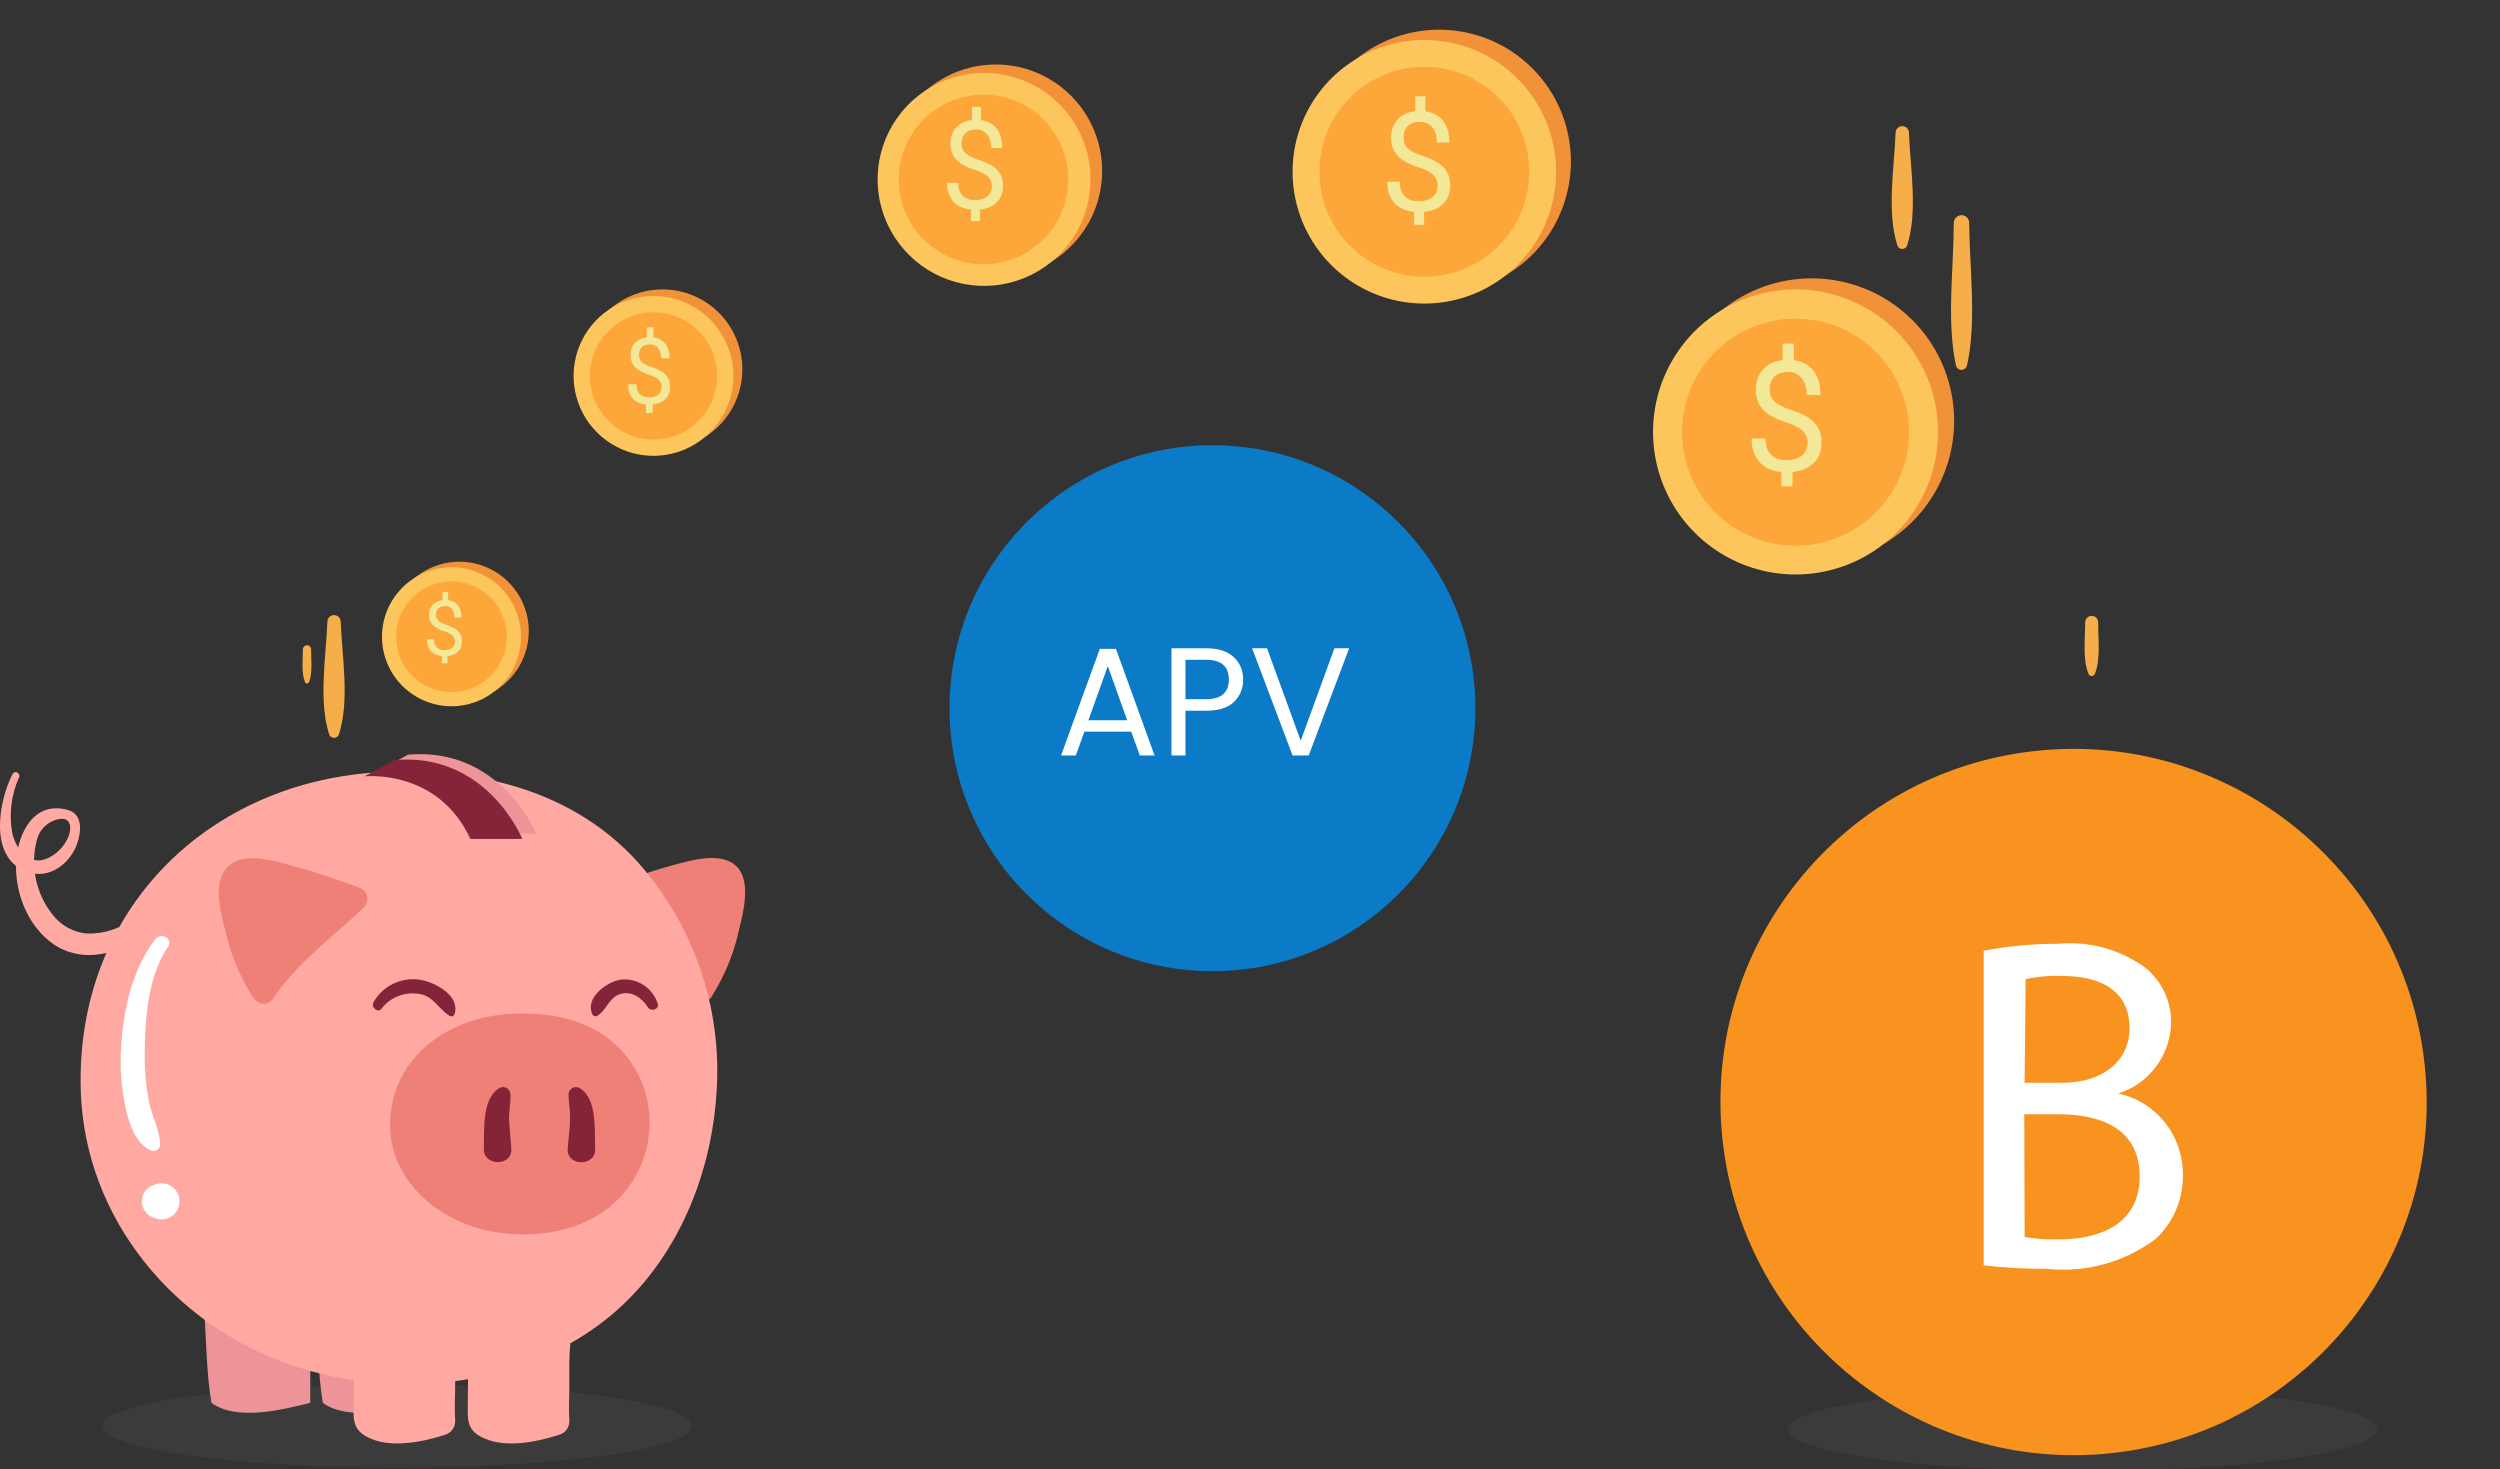 <svg width="325" height="191" viewBox="0 0 325 191" fill="none" xmlns="http://www.w3.org/2000/svg">
    <rect x="0" y="0" width="325" height="191" fill="#333333" stroke="none"/>
    <g clip-path="url(#clip0)">
        <path d="M157.62 126.253C176.496 126.253 191.798 110.947 191.798 92.066C191.798 73.185 176.496 57.879 157.62 57.879C138.744 57.879 123.442 73.185 123.442 92.066C123.442 110.947 138.744 126.253 157.62 126.253Z" fill="#0B7AC7"/>
        <g style="mix-blend-mode:multiply" opacity="0.3">
            <path d="M89.93 185.376C89.93 188.367 72.783 190.797 51.624 190.797C30.465 190.797 13.309 188.367 13.309 185.376C13.309 182.386 30.456 179.955 51.624 179.955C72.792 179.955 89.93 182.386 89.93 185.376Z" fill="#4D4D4D"/>
        </g>
        <g style="mix-blend-mode:multiply" opacity="0.3">
            <path d="M309.039 185.81C309.039 188.801 291.893 191.232 270.734 191.232C249.575 191.232 232.418 188.801 232.418 185.81C232.418 182.82 249.565 180.389 270.734 180.389C291.902 180.389 309.039 182.82 309.039 185.81Z" fill="#4D4D4D"/>
        </g>
        <path d="M26.521 170.115C26.839 174.36 26.839 178.595 27.485 182.366C30.697 184.73 36.483 183.331 40.331 182.366C40.331 178.122 40.331 173.414 40.659 169.17C36.584 169.249 32.507 169.091 28.45 168.697C27.776 169.662 27.437 170.821 27.485 171.996" fill="#ED9498"/>
        <path d="M41.006 170.115C41.334 174.36 41.334 178.595 41.97 182.366C45.191 184.73 50.968 183.331 54.826 182.366C54.826 178.122 54.826 173.414 55.144 169.17C51.068 169.249 46.992 169.091 42.935 168.697C42.265 169.664 41.927 170.821 41.97 171.996" fill="#ED9498"/>
        <path d="M77.971 117.841C81.954 121.7 86.747 125.095 89.843 129.764C90.663 130.989 92.109 130.41 92.63 129.359C94.243 126.778 95.402 123.94 96.053 120.967C96.603 118.729 97.693 114.619 95.803 112.68C93.768 110.606 89.718 111.87 87.335 112.516C84.346 113.336 81.424 114.388 78.502 115.41C78.282 115.51 78.088 115.66 77.937 115.848C77.785 116.036 77.679 116.257 77.627 116.493C77.576 116.729 77.58 116.974 77.64 117.208C77.7 117.442 77.813 117.659 77.971 117.841Z" fill="#EF8077"/>
        <path d="M82.215 111.32C73.689 102.503 61.663 99.802 49.792 100.362C27.206 101.423 9.76 118.217 10.502 141.842C11.033 158.434 22.673 172.373 38.094 177.534C51.354 181.981 67.295 180.427 78.492 171.746C87.528 164.752 92.379 153.466 93.131 142.266C93.556 136.633 92.805 130.972 90.926 125.645C89.047 120.317 86.08 115.439 82.215 111.32Z" fill="#FFA9A2"/>
        <path d="M79.958 135.735C76.486 132.552 71.577 131.578 66.746 131.78C57.526 132.166 50.419 138.224 50.718 146.732C50.939 152.723 55.684 157.749 61.972 159.61C67.382 161.212 73.873 160.652 78.444 157.527C80.166 156.314 81.595 154.732 82.628 152.896C83.661 151.061 84.271 149.017 84.413 146.916C84.57 144.836 84.25 142.748 83.478 140.81C82.706 138.873 81.502 137.137 79.958 135.735Z" fill="#EF8077"/>
        <path d="M64.904 141.456C62.599 142.826 62.975 147.08 62.898 149.356C62.821 151.633 66.62 151.662 66.475 149.356C66.408 148.16 66.263 146.973 66.186 145.777C66.109 144.581 66.418 143.453 66.36 142.295C66.362 142.124 66.318 141.955 66.233 141.807C66.148 141.658 66.025 141.535 65.877 141.45C65.729 141.364 65.561 141.32 65.389 141.321C65.218 141.322 65.051 141.368 64.904 141.456Z" fill="#852438"/>
        <path d="M73.911 142.295C73.911 143.26 74.132 144.321 74.113 145.343C74.113 146.684 73.882 148.025 73.795 149.356C73.66 151.662 77.479 151.671 77.373 149.356C77.267 147.041 77.681 142.826 75.367 141.456C75.22 141.368 75.052 141.322 74.881 141.321C74.71 141.32 74.542 141.364 74.394 141.45C74.245 141.535 74.123 141.658 74.038 141.807C73.953 141.955 73.909 142.124 73.911 142.295Z" fill="#852438"/>
        <path d="M49.618 131.105C50.148 130.421 50.845 129.884 51.642 129.546C52.439 129.208 53.309 129.081 54.17 129.176C56.321 129.311 56.889 131.105 58.462 132.07C58.519 132.103 58.583 132.123 58.65 132.127C58.716 132.132 58.782 132.121 58.844 132.096C58.905 132.071 58.96 132.032 59.004 131.982C59.048 131.933 59.08 131.873 59.098 131.809C59.831 129.456 56.639 127.748 54.778 127.401C53.567 127.171 52.315 127.327 51.197 127.846C50.08 128.365 49.153 129.221 48.547 130.295C48.191 130.951 49.126 131.761 49.618 131.124V131.105Z" fill="#852438"/>
        <path d="M85.493 130.449C85.172 129.454 84.516 128.602 83.636 128.037C82.757 127.473 81.709 127.231 80.671 127.353C78.849 127.632 75.965 129.784 77.035 131.906C77.064 131.955 77.103 131.999 77.149 132.034C77.194 132.068 77.247 132.094 77.302 132.108C77.358 132.122 77.416 132.125 77.473 132.117C77.529 132.109 77.584 132.09 77.633 132.06C78.877 131.337 79.08 129.745 80.594 129.243C82.108 128.742 83.487 129.764 84.24 130.97C84.644 131.587 85.782 131.202 85.493 130.449Z" fill="#852438"/>
        <path d="M46.85 115.449C43.957 114.388 41.006 113.336 38.016 112.555C35.634 111.909 31.584 110.626 29.558 112.719C27.533 114.812 28.748 118.767 29.298 121.005C29.953 123.979 31.115 126.818 32.731 129.398C33.242 130.449 34.66 131.028 35.509 129.803C38.605 125.134 43.398 121.738 47.38 117.88C47.539 117.697 47.652 117.48 47.712 117.246C47.771 117.012 47.776 116.767 47.724 116.531C47.673 116.295 47.567 116.075 47.415 115.887C47.263 115.699 47.07 115.549 46.85 115.449Z" fill="#EF8077"/>
        <path d="M47.014 175.566C47.255 178.749 47.255 181.932 47.737 184.759C50.148 186.524 54.488 185.463 57.381 184.759C57.381 181.575 57.381 178.006 57.623 174.861C54.564 174.921 51.505 174.802 48.461 174.505C47.955 175.23 47.701 176.1 47.737 176.984" fill="#FFA9A2"/>
        <path d="M45.973 175.566C46.05 177.804 45.973 180.022 45.973 182.26C45.973 184.19 45.703 185.656 47.583 186.727C50.476 188.376 54.845 187.489 57.825 186.534C58.213 186.426 58.555 186.194 58.799 185.874C59.043 185.553 59.175 185.161 59.175 184.759C59.059 183.119 59.175 181.45 59.175 179.81C59.175 178.17 59.108 176.472 59.301 174.861C59.301 174.403 59.119 173.964 58.795 173.64C58.471 173.317 58.032 173.135 57.574 173.135C54.517 173.029 51.45 172.951 48.413 172.623C48.08 172.624 47.753 172.713 47.466 172.883C47.179 173.053 46.943 173.296 46.783 173.588C46.258 174.44 45.965 175.414 45.934 176.414C45.932 176.727 46.013 177.035 46.169 177.306C46.325 177.577 46.55 177.802 46.821 177.958C48.75 179.096 49.3 176.723 50.042 175.488L48.413 176.453C51.459 176.725 54.52 176.789 57.574 176.646L55.935 174.813C55.935 176.453 55.665 178.103 55.636 179.762C55.607 181.421 55.694 183.071 55.636 184.71C56.08 184.112 56.533 183.524 56.986 182.935C54.305 183.389 51.296 184.585 48.692 183.244L49.473 184.209C48.783 181.368 48.309 178.478 48.056 175.566C47.921 174.254 45.925 174.196 45.973 175.566Z" fill="#FFA9A2"/>
        <path d="M61.856 175.566C62.097 178.749 62.097 181.932 62.579 184.759C64.99 186.524 69.33 185.463 72.223 184.759C72.223 181.575 72.223 178.006 72.464 174.861C69.406 174.921 66.347 174.802 63.303 174.505C62.797 175.23 62.543 176.1 62.579 176.984" fill="#FFA9A2"/>
        <path d="M60.815 175.566C60.901 177.804 60.815 180.022 60.815 182.26C60.815 184.19 60.544 185.656 62.425 186.727C65.318 188.376 69.687 187.489 72.667 186.534C73.055 186.426 73.397 186.194 73.641 185.874C73.885 185.553 74.017 185.161 74.017 184.759C73.901 183.119 74.017 181.45 74.017 179.81C74.017 178.17 73.95 176.472 74.142 174.861C74.142 174.403 73.96 173.964 73.637 173.64C73.313 173.317 72.874 173.135 72.416 173.135C69.359 173.029 66.292 172.951 63.254 172.623C62.921 172.624 62.594 172.713 62.308 172.883C62.021 173.053 61.785 173.296 61.625 173.588C61.1 174.44 60.807 175.414 60.776 176.414C60.774 176.727 60.855 177.035 61.011 177.306C61.167 177.577 61.392 177.802 61.663 177.958C63.592 179.096 64.142 176.723 64.884 175.488L63.254 176.453C66.3 176.725 69.361 176.789 72.416 176.646L70.68 174.919C70.68 176.559 70.42 178.209 70.391 179.868C70.362 181.527 70.391 183.177 70.333 184.817C70.777 184.218 71.23 183.63 71.683 183.042C69.002 183.495 65.993 184.691 63.389 183.35L64.171 184.315C63.522 181.436 63.099 178.511 62.907 175.566C62.763 174.254 60.766 174.196 60.815 175.566Z" fill="#FFA9A2"/>
        <path d="M1.649 100.593C-0.203 104.182 -1.447 111.359 3.298 113.269C5.912 114.32 8.4 112.844 9.634 110.568C10.444 109.053 11.148 105.947 8.843 105.301C4.455 104.066 2.353 108.195 2.093 111.986C1.861 116.269 3.857 121.073 7.715 123.214C9.334 124.054 11.182 124.345 12.981 124.044C14.784 123.793 17.803 122.828 18.632 121.005C18.695 120.889 18.727 120.759 18.725 120.628C18.723 120.496 18.687 120.367 18.622 120.253C18.556 120.139 18.462 120.044 18.349 119.976C18.236 119.908 18.108 119.871 17.976 119.867C16.8 119.79 15.565 120.562 14.466 120.918C13.404 121.259 12.29 121.406 11.177 121.353C10.34 121.257 9.531 120.998 8.794 120.589C8.058 120.18 7.409 119.63 6.886 118.97C5.783 117.599 5.021 115.987 4.662 114.265C4.303 112.543 4.358 110.76 4.822 109.063C5.004 108.425 5.358 107.848 5.844 107.396C6.33 106.944 6.93 106.633 7.58 106.497C9.355 106.101 9.345 107.847 8.814 108.957C8.298 110.057 7.429 110.954 6.346 111.503C3.761 112.777 2.006 110.336 1.572 108.166C1.159 105.759 1.475 103.283 2.478 101.056C2.71 100.526 1.958 100.092 1.678 100.593H1.649Z" fill="#FFA9A2"/>
        <path d="M49.184 100.227C49.184 100.227 58.732 99.166 62.965 108.359H69.716C69.716 108.359 65.039 97.043 53.042 98.105L49.184 100.227Z" fill="#ED9498"/>
        <path d="M47.371 100.931C47.371 100.931 56.909 99.87 61.152 109.063H67.903C67.903 109.063 63.312 97.748 51.296 98.809L47.371 100.931Z" fill="#852438"/>
        <path d="M20.184 122.105C17.175 126.031 16.028 131.298 15.739 136.141C15.564 138.809 15.769 141.488 16.346 144.099C16.79 146.086 17.648 148.777 19.721 149.597C19.852 149.633 19.99 149.638 20.123 149.612C20.256 149.586 20.381 149.53 20.489 149.448C20.597 149.366 20.685 149.26 20.746 149.139C20.807 149.018 20.839 148.884 20.84 148.748C20.744 146.925 19.75 145.063 19.374 143.269C18.922 140.921 18.738 138.53 18.825 136.141C18.902 131.838 19.355 126.726 21.843 123.07C22.547 122.028 20.879 121.14 20.184 122.105Z" fill="white"/>
        <path d="M20.069 158.318L20.368 158.434C20.716 158.532 21.082 158.549 21.438 158.481C21.793 158.414 22.128 158.265 22.416 158.046C22.704 157.827 22.938 157.545 23.098 157.22C23.258 156.895 23.34 156.538 23.338 156.176C23.338 155.554 23.092 154.958 22.653 154.517C22.358 154.225 21.992 154.016 21.591 153.909C21.19 153.803 20.769 153.803 20.368 153.909L20.069 154.025C19.599 154.156 19.186 154.437 18.891 154.826C18.597 155.214 18.438 155.689 18.439 156.176C18.436 156.569 18.54 156.956 18.738 157.295L19.085 157.749C19.355 158.015 19.686 158.211 20.049 158.318H20.069Z" fill="white"/>
        <path d="M96.507 48.039C96.501 50.093 95.887 52.1 94.742 53.804C93.597 55.509 91.972 56.837 90.073 57.618C88.174 58.4 86.086 58.601 84.073 58.196C82.06 57.791 80.212 56.798 78.762 55.343C77.313 53.888 76.328 52.036 75.93 50.021C75.533 48.006 75.742 45.918 76.53 44.021C77.319 42.125 78.651 40.505 80.36 39.365C82.069 38.226 84.077 37.619 86.13 37.621C87.496 37.623 88.847 37.893 90.109 38.418C91.369 38.942 92.514 39.71 93.478 40.678C94.442 41.645 95.206 42.794 95.725 44.057C96.245 45.32 96.511 46.673 96.507 48.039Z" fill="#F19238"/>
        <path d="M95.34 48.869C95.34 50.924 94.731 52.932 93.59 54.641C92.448 56.349 90.826 57.681 88.928 58.467C87.03 59.254 84.942 59.459 82.927 59.059C80.912 58.658 79.062 57.668 77.609 56.215C76.156 54.762 75.167 52.911 74.766 50.896C74.366 48.88 74.571 46.792 75.358 44.893C76.144 42.995 77.475 41.372 79.183 40.231C80.891 39.089 82.899 38.48 84.953 38.48C87.708 38.48 90.35 39.574 92.298 41.523C94.246 43.471 95.34 46.114 95.34 48.869Z" fill="#FDC65C"/>
        <path d="M93.228 48.869C93.228 50.506 92.742 52.106 91.833 53.467C90.924 54.828 89.632 55.889 88.12 56.516C86.608 57.142 84.944 57.306 83.339 56.987C81.734 56.667 80.26 55.879 79.102 54.721C77.945 53.564 77.157 52.089 76.838 50.484C76.518 48.878 76.682 47.214 77.309 45.702C77.935 44.189 78.995 42.897 80.356 41.987C81.717 41.078 83.317 40.592 84.953 40.592C87.148 40.592 89.252 41.464 90.804 43.017C92.356 44.569 93.228 46.674 93.228 48.869Z" fill="#FDA73A"/>
        <path d="M86.024 50.283C86.024 49.923 85.897 49.62 85.644 49.374C85.394 49.128 84.97 48.906 84.372 48.706C83.54 48.453 82.933 48.122 82.55 47.716C82.171 47.306 81.981 46.786 81.981 46.158C81.981 45.517 82.167 44.992 82.538 44.581C82.913 44.171 83.427 43.927 84.079 43.849V42.566H84.952V43.855C85.608 43.945 86.118 44.22 86.481 44.681C86.849 45.142 87.032 45.773 87.032 46.574H85.954C85.954 46.023 85.823 45.585 85.561 45.261C85.3 44.937 84.946 44.775 84.501 44.775C84.036 44.775 83.681 44.896 83.435 45.138C83.189 45.376 83.065 45.71 83.065 46.14C83.065 46.538 83.194 46.857 83.452 47.095C83.714 47.33 84.142 47.544 84.735 47.74C85.333 47.931 85.798 48.144 86.13 48.378C86.466 48.609 86.712 48.878 86.868 49.187C87.028 49.495 87.108 49.857 87.108 50.271C87.108 50.931 86.909 51.462 86.511 51.865C86.116 52.267 85.561 52.505 84.847 52.58V53.699H83.98V52.58C83.253 52.513 82.683 52.255 82.269 51.806C81.858 51.353 81.653 50.74 81.653 49.966H82.737C82.737 50.509 82.88 50.927 83.165 51.22C83.45 51.513 83.855 51.66 84.378 51.66C84.89 51.66 85.292 51.536 85.585 51.29C85.878 51.044 86.024 50.708 86.024 50.283Z" fill="#F3E898"/>
        <path d="M143.28 22.187C143.287 24.927 142.482 27.607 140.965 29.889C139.449 32.171 137.29 33.951 134.761 35.004C132.232 36.058 129.448 36.337 126.761 35.806C124.074 35.276 121.604 33.959 119.665 32.024C117.726 30.089 116.405 27.621 115.869 24.934C115.333 22.247 115.606 19.462 116.654 16.93C117.702 14.399 119.477 12.235 121.755 10.714C124.033 9.192 126.711 8.381 129.45 8.383C133.112 8.385 136.624 9.84 139.216 12.427C141.808 15.014 143.269 18.524 143.28 22.187Z" fill="#F19238"/>
        <path d="M141.765 23.325C141.765 26.061 140.955 28.735 139.436 31.011C137.918 33.286 135.759 35.06 133.233 36.109C130.708 37.159 127.927 37.435 125.244 36.905C122.561 36.375 120.095 35.062 118.158 33.13C116.22 31.199 114.899 28.737 114.359 26.055C113.82 23.373 114.087 20.591 115.127 18.061C116.167 15.531 117.933 13.366 120.203 11.839C122.472 10.312 125.143 9.492 127.878 9.483C129.7 9.476 131.504 9.83 133.189 10.522C134.874 11.215 136.405 12.234 137.695 13.52C138.985 14.806 140.009 16.334 140.707 18.017C141.406 19.699 141.765 21.503 141.765 23.325Z" fill="#FDC65C"/>
        <path d="M138.872 23.325C138.872 25.507 138.225 27.64 137.012 29.454C135.8 31.268 134.077 32.681 132.061 33.514C130.045 34.348 127.827 34.565 125.688 34.137C123.549 33.709 121.585 32.656 120.045 31.111C118.504 29.566 117.457 27.599 117.034 25.458C116.612 23.318 116.835 21.1 117.674 19.086C118.512 17.071 119.93 15.351 121.746 14.143C123.563 12.935 125.697 12.293 127.878 12.299C130.797 12.307 133.593 13.472 135.654 15.539C137.715 17.606 138.872 20.406 138.872 23.325Z" fill="#FDA73A"/>
        <path d="M128.952 24.182C128.952 23.703 128.783 23.299 128.444 22.971C128.111 22.643 127.546 22.346 126.749 22.08C125.64 21.742 124.83 21.302 124.319 20.76C123.814 20.213 123.562 19.52 123.562 18.682C123.562 17.828 123.809 17.127 124.304 16.58C124.804 16.034 125.489 15.708 126.358 15.604V13.893H127.522V15.612C128.397 15.732 129.077 16.099 129.562 16.713C130.051 17.328 130.296 18.169 130.296 19.237H128.858C128.858 18.502 128.684 17.919 128.335 17.487C127.986 17.054 127.515 16.838 126.921 16.838C126.301 16.838 125.827 17 125.499 17.323C125.171 17.64 125.007 18.086 125.007 18.659C125.007 19.19 125.179 19.614 125.522 19.932C125.871 20.244 126.442 20.531 127.233 20.791C128.03 21.047 128.65 21.33 129.093 21.643C129.541 21.95 129.869 22.31 130.077 22.721C130.291 23.133 130.397 23.614 130.397 24.166C130.397 25.047 130.132 25.755 129.601 26.291C129.075 26.828 128.335 27.145 127.382 27.244V28.737H126.226V27.244C125.257 27.156 124.496 26.812 123.944 26.213C123.397 25.609 123.124 24.791 123.124 23.76H124.569C124.569 24.484 124.759 25.041 125.14 25.432C125.52 25.823 126.059 26.018 126.757 26.018C127.439 26.018 127.976 25.854 128.366 25.526C128.757 25.198 128.952 24.75 128.952 24.182Z" fill="#F3E898"/>
        <path d="M68.742 82.062C68.74 83.848 68.209 85.593 67.216 87.076C66.223 88.56 64.812 89.716 63.163 90.397C61.513 91.079 59.699 91.257 57.948 90.907C56.198 90.558 54.59 89.697 53.329 88.434C52.068 87.171 51.209 85.562 50.861 83.811C50.514 82.06 50.693 80.245 51.377 78.595C52.06 76.946 53.217 75.537 54.701 74.545C56.185 73.553 57.93 73.024 59.715 73.024C60.901 73.024 62.076 73.258 63.172 73.712C64.268 74.166 65.263 74.832 66.102 75.672C66.94 76.511 67.605 77.508 68.058 78.604C68.511 79.701 68.743 80.876 68.742 82.062Z" fill="#F19238"/>
        <path d="M67.729 82.776C67.729 84.564 67.2 86.311 66.207 87.798C65.214 89.284 63.802 90.443 62.151 91.127C60.5 91.811 58.683 91.99 56.93 91.641C55.177 91.293 53.567 90.432 52.303 89.168C51.04 87.904 50.179 86.293 49.83 84.54C49.482 82.786 49.661 80.969 50.345 79.317C51.029 77.666 52.187 76.254 53.673 75.261C55.159 74.268 56.906 73.737 58.693 73.737C61.09 73.737 63.388 74.69 65.083 76.385C66.777 78.08 67.729 80.379 67.729 82.776Z" fill="#FDC65C"/>
        <path d="M65.887 82.776C65.887 84.2 65.465 85.591 64.675 86.774C63.884 87.958 62.761 88.88 61.446 89.425C60.132 89.969 58.685 90.112 57.289 89.834C55.894 89.557 54.612 88.871 53.606 87.865C52.6 86.859 51.914 85.576 51.637 84.18C51.359 82.784 51.502 81.337 52.046 80.022C52.591 78.707 53.513 77.584 54.696 76.793C55.879 76.002 57.27 75.58 58.693 75.58C60.601 75.58 62.431 76.338 63.78 77.688C65.129 79.037 65.887 80.868 65.887 82.776Z" fill="#FDA73A"/>
        <path d="M59.15 83.376C59.15 83.076 59.044 82.824 58.833 82.619C58.624 82.414 58.271 82.228 57.773 82.062C57.08 81.851 56.573 81.576 56.254 81.237C55.939 80.895 55.781 80.463 55.781 79.939C55.781 79.405 55.935 78.967 56.245 78.625C56.557 78.283 56.985 78.08 57.529 78.015V76.945H58.256V78.019C58.803 78.094 59.228 78.324 59.531 78.708C59.837 79.092 59.99 79.618 59.99 80.285H59.091C59.091 79.826 58.982 79.462 58.764 79.191C58.546 78.921 58.252 78.786 57.88 78.786C57.493 78.786 57.197 78.887 56.992 79.089C56.787 79.287 56.684 79.566 56.684 79.924C56.684 80.256 56.791 80.521 57.006 80.72C57.224 80.915 57.581 81.094 58.076 81.257C58.574 81.416 58.961 81.594 59.238 81.789C59.518 81.981 59.723 82.206 59.853 82.463C59.986 82.72 60.053 83.021 60.053 83.366C60.053 83.916 59.887 84.359 59.555 84.694C59.226 85.03 58.764 85.228 58.169 85.29V86.223H57.446V85.29C56.84 85.235 56.365 85.02 56.02 84.645C55.678 84.268 55.507 83.757 55.507 83.112H56.411C56.411 83.565 56.529 83.913 56.767 84.157C57.005 84.401 57.342 84.523 57.778 84.523C58.204 84.523 58.54 84.421 58.784 84.216C59.028 84.011 59.15 83.731 59.15 83.376Z" fill="#F3E898"/>
        <path d="M42.559 80.828C42.385 85.4 41.392 91.024 42.78 95.442C42.822 95.581 42.908 95.702 43.024 95.789C43.14 95.875 43.282 95.922 43.426 95.922C43.571 95.922 43.712 95.875 43.829 95.789C43.945 95.702 44.031 95.581 44.072 95.442C45.471 91.014 44.468 85.4 44.294 80.828C44.294 80.597 44.203 80.377 44.04 80.214C43.877 80.051 43.657 79.96 43.426 79.96C43.196 79.96 42.975 80.051 42.813 80.214C42.65 80.377 42.559 80.597 42.559 80.828Z" fill="#F6AE4B"/>
        <path d="M246.426 17.267C246.253 21.84 245.259 27.463 246.648 31.881C246.69 32.02 246.775 32.142 246.892 32.228C247.008 32.315 247.149 32.361 247.294 32.361C247.439 32.361 247.58 32.315 247.696 32.228C247.813 32.142 247.898 32.02 247.94 31.881C249.339 27.454 248.336 21.84 248.162 17.267C248.162 17.037 248.071 16.816 247.908 16.653C247.745 16.49 247.524 16.399 247.294 16.399C247.064 16.399 246.843 16.49 246.68 16.653C246.518 16.816 246.426 17.037 246.426 17.267Z" fill="#F6AE4B"/>
        <path d="M39.376 84.349C39.376 85.699 39.154 87.378 39.636 88.651C39.656 88.709 39.692 88.759 39.742 88.795C39.791 88.831 39.85 88.85 39.911 88.85C39.972 88.85 40.032 88.831 40.081 88.795C40.13 88.759 40.167 88.709 40.186 88.651C40.668 87.378 40.427 85.699 40.447 84.349C40.429 84.219 40.365 84.1 40.267 84.014C40.168 83.928 40.042 83.88 39.911 83.88C39.781 83.88 39.654 83.928 39.556 84.014C39.457 84.1 39.394 84.219 39.376 84.349Z" fill="#F6AE4B"/>
        <path d="M254.04 54.715C254.04 58.38 252.954 61.962 250.918 65.01C248.882 68.057 245.989 70.432 242.604 71.835C239.219 73.237 235.494 73.605 231.9 72.889C228.306 72.174 225.005 70.41 222.414 67.818C219.824 65.226 218.059 61.925 217.344 58.33C216.629 54.735 216.996 51.009 218.399 47.623C219.801 44.237 222.175 41.343 225.222 39.307C228.268 37.271 231.85 36.184 235.514 36.184C240.428 36.184 245.14 38.136 248.614 41.611C252.088 45.087 254.04 49.8 254.04 54.715Z" fill="#F19238"/>
        <path d="M251.947 56.181C251.942 59.843 250.851 63.422 248.814 66.464C246.776 69.507 243.883 71.878 240.5 73.277C237.116 74.676 233.394 75.041 229.804 74.326C226.213 73.611 222.915 71.848 220.325 69.259C217.736 66.67 215.971 63.372 215.254 59.78C214.537 56.189 214.9 52.466 216.297 49.081C217.695 45.696 220.063 42.801 223.104 40.761C226.145 38.721 229.722 37.629 233.383 37.621C235.821 37.616 238.237 38.093 240.491 39.023C242.745 39.954 244.793 41.321 246.518 43.045C248.243 44.77 249.61 46.818 250.542 49.072C251.474 51.326 251.951 53.742 251.947 56.181Z" fill="#FDC65C"/>
        <path d="M248.176 56.181C248.176 59.099 247.312 61.95 245.692 64.377C244.073 66.803 241.771 68.695 239.077 69.813C236.383 70.931 233.418 71.226 230.557 70.659C227.696 70.093 225.066 68.691 223.001 66.631C220.936 64.571 219.528 61.944 218.954 59.084C218.381 56.224 218.667 53.257 219.778 50.56C220.889 47.862 222.774 45.554 225.196 43.928C227.617 42.302 230.466 41.43 233.383 41.422C235.324 41.417 237.246 41.795 239.041 42.534C240.836 43.274 242.467 44.36 243.841 45.731C245.215 47.102 246.306 48.731 247.05 50.524C247.793 52.317 248.176 54.24 248.176 56.181Z" fill="#FDA73A"/>
        <path d="M234.991 57.533C234.991 56.934 234.78 56.429 234.356 56.019C233.94 55.609 233.233 55.238 232.237 54.906C230.851 54.483 229.838 53.932 229.2 53.255C228.569 52.572 228.253 51.706 228.253 50.658C228.253 49.59 228.562 48.714 229.181 48.031C229.806 47.347 230.662 46.94 231.749 46.81V44.671H233.204V46.82C234.298 46.969 235.147 47.428 235.753 48.197C236.365 48.965 236.671 50.016 236.671 51.351H234.874C234.874 50.433 234.656 49.704 234.22 49.163C233.784 48.623 233.194 48.353 232.452 48.353C231.677 48.353 231.085 48.555 230.675 48.958C230.265 49.355 230.06 49.912 230.06 50.628C230.06 51.292 230.274 51.823 230.704 52.22C231.14 52.611 231.853 52.969 232.843 53.294C233.839 53.613 234.614 53.968 235.167 54.359C235.727 54.743 236.137 55.192 236.397 55.706C236.664 56.221 236.798 56.823 236.798 57.513C236.798 58.613 236.466 59.499 235.802 60.169C235.144 60.84 234.22 61.237 233.028 61.361V63.226H231.583V61.361C230.372 61.25 229.422 60.82 228.731 60.072C228.048 59.316 227.706 58.294 227.706 57.005H229.513C229.513 57.91 229.75 58.607 230.226 59.095C230.701 59.583 231.375 59.828 232.247 59.828C233.1 59.828 233.771 59.622 234.259 59.212C234.747 58.802 234.991 58.242 234.991 57.533Z" fill="#F3E898"/>
        <path d="M204.22 20.971C204.223 24.361 203.222 27.675 201.342 30.495C199.463 33.315 196.789 35.514 193.66 36.813C190.53 38.113 187.086 38.455 183.762 37.796C180.439 37.137 177.385 35.507 174.988 33.112C172.59 30.717 170.957 27.664 170.295 24.34C169.632 21.016 169.97 17.571 171.266 14.439C172.562 11.307 174.757 8.631 177.574 6.747C180.391 4.864 183.704 3.859 187.092 3.859C191.631 3.859 195.985 5.661 199.196 8.87C202.408 12.078 204.214 16.431 204.22 20.971Z" fill="#F19238"/>
        <path d="M202.291 22.332C202.291 25.72 201.286 29.032 199.404 31.85C197.522 34.667 194.847 36.863 191.718 38.16C188.588 39.456 185.144 39.796 181.822 39.135C178.499 38.474 175.448 36.842 173.052 34.446C170.657 32.05 169.026 28.997 168.365 25.674C167.704 22.351 168.043 18.906 169.339 15.775C170.636 12.645 172.831 9.969 175.648 8.087C178.464 6.204 181.776 5.199 185.163 5.199C189.706 5.199 194.062 7.004 197.274 10.217C200.486 13.43 202.291 17.788 202.291 22.332Z" fill="#FDC65C"/>
        <path d="M198.809 22.331C198.809 25.031 198.009 27.67 196.51 29.915C195.01 32.16 192.879 33.909 190.385 34.942C187.892 35.975 185.148 36.246 182.501 35.719C179.854 35.192 177.422 33.892 175.514 31.983C173.606 30.074 172.306 27.642 171.779 24.994C171.253 22.347 171.523 19.602 172.556 17.108C173.589 14.614 175.338 12.482 177.582 10.982C179.826 9.482 182.464 8.682 185.163 8.682C188.782 8.682 192.253 10.12 194.813 12.68C197.372 15.239 198.809 18.711 198.809 22.331Z" fill="#FDA73A"/>
        <path d="M186.9 24.101C186.9 23.562 186.71 23.108 186.329 22.738C185.954 22.369 185.318 22.035 184.422 21.737C183.174 21.356 182.263 20.861 181.688 20.251C181.12 19.636 180.836 18.857 180.836 17.913C180.836 16.952 181.114 16.164 181.671 15.549C182.233 14.934 183.004 14.568 183.982 14.45V12.526H185.292V14.459C186.276 14.594 187.041 15.007 187.586 15.698C188.137 16.39 188.412 17.336 188.412 18.537H186.795C186.795 17.711 186.599 17.055 186.206 16.569C185.813 16.082 185.283 15.839 184.615 15.839C183.918 15.839 183.385 16.021 183.016 16.384C182.646 16.741 182.462 17.242 182.462 17.887C182.462 18.485 182.655 18.962 183.042 19.32C183.435 19.671 184.076 19.993 184.967 20.286C185.863 20.573 186.561 20.893 187.059 21.244C187.562 21.59 187.932 21.994 188.166 22.457C188.406 22.92 188.526 23.462 188.526 24.083C188.526 25.073 188.228 25.87 187.63 26.474C187.038 27.077 186.206 27.435 185.134 27.546V29.225H183.833V27.546C182.743 27.447 181.888 27.06 181.267 26.386C180.651 25.706 180.344 24.786 180.344 23.626H181.97C181.97 24.441 182.184 25.068 182.611 25.507C183.039 25.947 183.646 26.166 184.431 26.166C185.198 26.166 185.802 25.982 186.241 25.613C186.681 25.243 186.9 24.739 186.9 24.101Z" fill="#F3E898"/>
        <path d="M253.989 28.978C253.989 34.91 253.025 41.74 254.278 47.547C254.323 47.702 254.417 47.839 254.545 47.935C254.674 48.032 254.831 48.085 254.992 48.085C255.153 48.085 255.31 48.032 255.439 47.935C255.567 47.839 255.661 47.702 255.706 47.547C256.998 41.76 256.033 34.91 255.995 28.978C255.995 28.712 255.889 28.457 255.701 28.269C255.513 28.08 255.258 27.975 254.992 27.975C254.726 27.975 254.471 28.08 254.283 28.269C254.095 28.457 253.989 28.712 253.989 28.978Z" fill="#F6AE4B"/>
        <path d="M271.077 80.824C271.077 82.966 270.72 85.647 271.491 87.577C271.522 87.666 271.579 87.744 271.656 87.799C271.733 87.855 271.826 87.884 271.92 87.884C272.015 87.884 272.107 87.855 272.184 87.799C272.261 87.744 272.319 87.666 272.35 87.577C273.121 85.561 272.735 82.908 272.764 80.824C272.742 80.616 272.643 80.423 272.488 80.283C272.332 80.143 272.13 80.066 271.92 80.066C271.711 80.066 271.509 80.143 271.353 80.283C271.197 80.423 271.099 80.616 271.077 80.824Z" fill="#F6AE4B"/>
        <path d="M147.054 95.113H140.974L139.854 98.213H137.934L142.974 84.353H145.074L150.094 98.213H148.174L147.054 95.113ZM146.534 93.633L144.014 86.593L141.494 93.633H146.534ZM161.611 88.353C161.611 89.513 161.211 90.479 160.411 91.253C159.624 92.013 158.418 92.393 156.791 92.393H154.111V98.213H152.291V84.273H156.791C158.364 84.273 159.558 84.653 160.371 85.413C161.198 86.173 161.611 87.153 161.611 88.353ZM156.791 90.893C157.804 90.893 158.551 90.673 159.031 90.233C159.511 89.793 159.751 89.166 159.751 88.353C159.751 86.633 158.764 85.773 156.791 85.773H154.111V90.893H156.791ZM175.393 84.273L170.133 98.213H168.033L162.773 84.273H164.713L169.093 96.293L173.473 84.273H175.393Z" fill="white"/>
        <path d="M274.586 188.9C299.785 186.144 317.965 163.478 315.192 138.274C312.42 113.069 289.744 94.872 264.544 97.628C239.345 100.384 221.165 123.05 223.938 148.254C226.711 173.458 249.386 191.656 274.586 188.9Z" fill="#F7931E"/>
        <path d="M257.88 123.59C261.071 122.982 264.31 122.681 267.556 122.691C271.545 122.313 275.535 123.396 278.815 125.748C279.921 126.617 280.809 127.743 281.406 129.033C282.002 130.323 282.29 131.739 282.245 133.165C282.146 135.21 281.429 137.173 280.192 138.783C278.955 140.393 277.26 141.572 275.34 142.156C277.719 142.643 279.86 143.957 281.399 145.874C282.938 147.792 283.781 150.194 283.784 152.674C283.812 154.243 283.513 155.8 282.906 157.242C282.299 158.684 281.399 159.977 280.266 161.036C276.187 164.096 271.137 165.491 266.105 164.946C263.357 164.964 260.611 164.814 257.88 164.497V123.59ZM263.202 140.762H268.04C273.581 140.762 276.836 137.75 276.836 133.704C276.836 128.85 273.229 126.872 268.04 126.872C266.461 126.812 264.881 126.948 263.334 127.276L263.202 140.762ZM263.202 160.811C264.655 161.059 266.127 161.164 267.6 161.125C273.097 161.125 278.155 159.058 278.155 152.944C278.155 146.831 273.317 144.853 267.556 144.853H263.158L263.202 160.811Z" fill="white"/>
    </g>
    <defs>
        <clipPath id="clip0">
            <rect width="325" height="191" fill="white"/>
        </clipPath>
    </defs>
</svg>